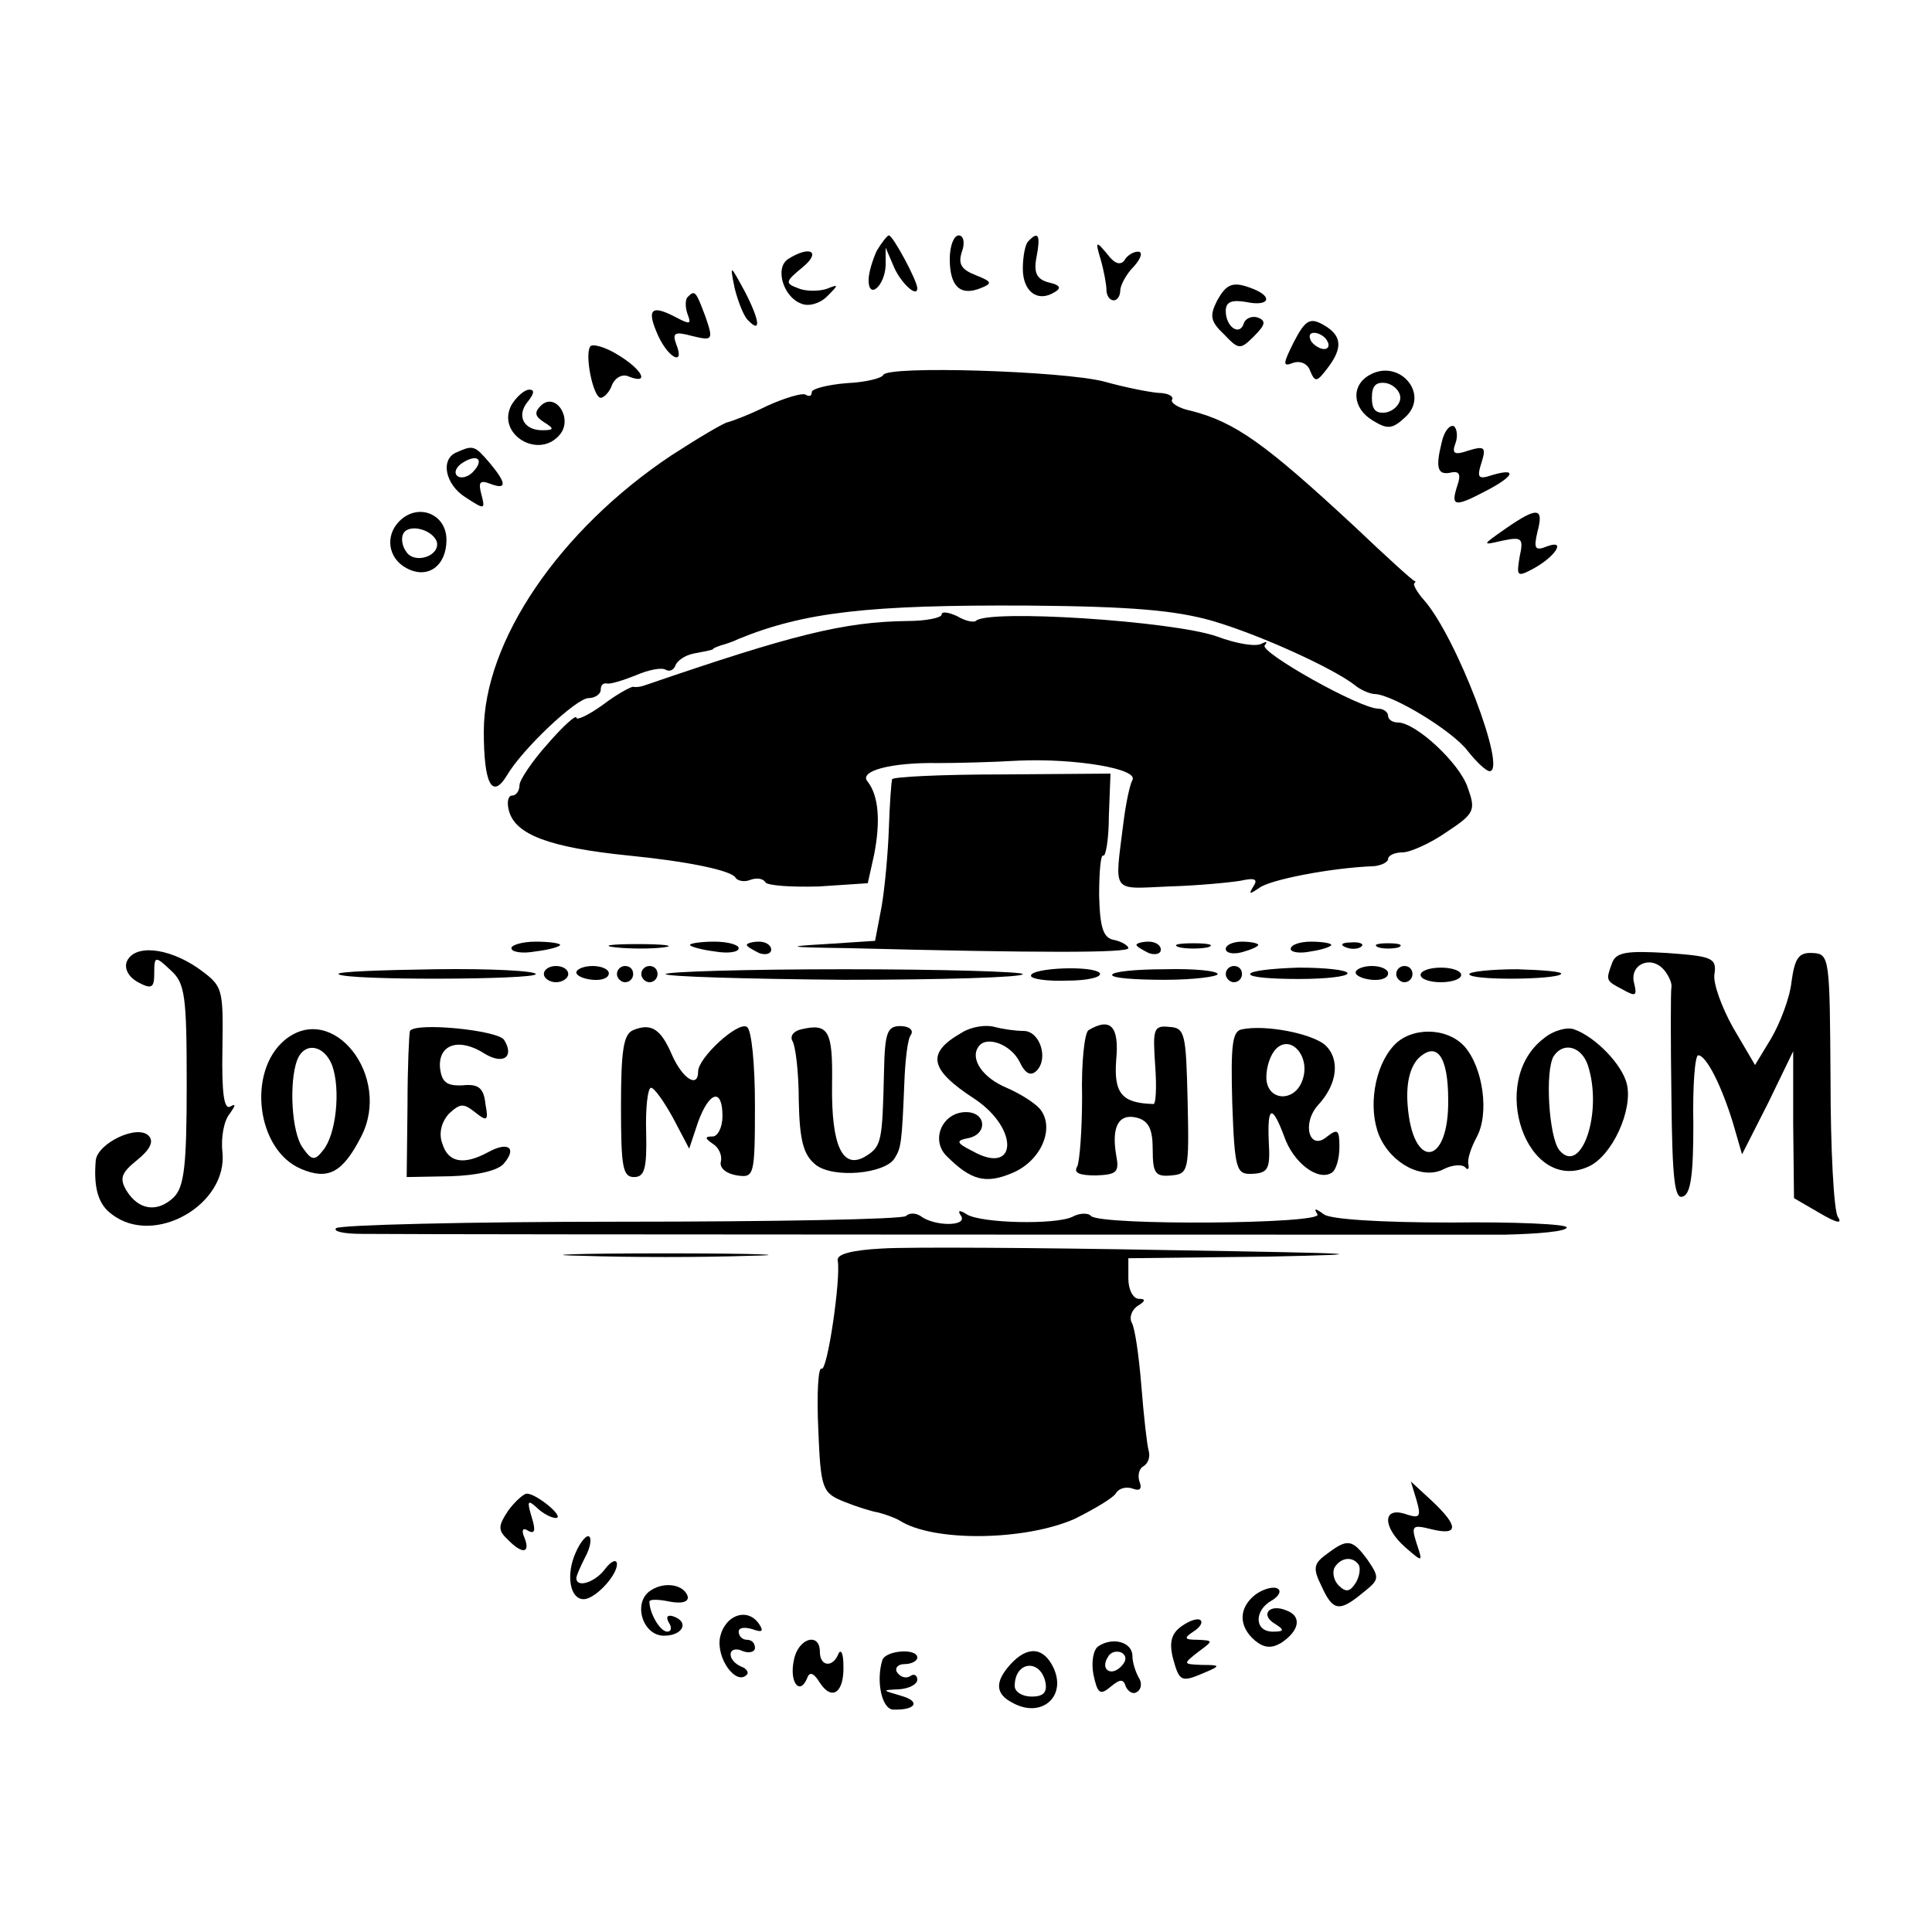 <?xml version="1.0" standalone="no"?>
<!DOCTYPE svg PUBLIC "-//W3C//DTD SVG 20010904//EN"
 "http://www.w3.org/TR/2001/REC-SVG-20010904/DTD/svg10.dtd">
<svg version="1.0" xmlns="http://www.w3.org/2000/svg"
 width="238pt" height="238pt" viewBox="0 0 238 238"
 preserveAspectRatio="xMidYMid meet">
<g transform="translate(0,238) scale(0.1,-0.1)"
fill="#000000" stroke="none">
<path d="M1080 2071 c-5 -11 -10 -27 -10 -36 0 -25 20 -7 21 18 l0 22 9 -21
c8 -21 30 -42 30 -29 0 9 -30 65 -35 65 -2 0 -9 -9 -15 -19z"/>
<path d="M1170 2061 c0 -34 13 -46 38 -36 15 6 14 8 -6 16 -18 7 -22 14 -17
29 4 11 2 20 -4 20 -6 0 -11 -13 -11 -29z"/>
<path d="M1267 2083 c-4 -3 -7 -19 -7 -34 0 -28 18 -42 39 -29 9 5 7 9 -7 12
-15 4 -19 12 -15 32 5 26 2 32 -10 19z"/>
<path d="M1356 2060 c4 -14 7 -31 7 -37 0 -7 4 -13 9 -13 4 0 8 5 8 12 0 6 7
20 17 30 9 10 11 18 5 18 -6 0 -14 -5 -17 -11 -5 -6 -12 -4 -21 8 -14 17 -15
16 -8 -7z"/>
<path d="M971 2061 c-17 -11 -6 -47 16 -55 9 -4 23 0 32 9 15 15 14 15 -1 9
-10 -3 -26 -3 -35 1 -16 6 -16 8 6 26 23 19 9 27 -18 10z"/>
<path d="M905 2025 c4 -16 11 -34 16 -39 17 -18 15 -1 -3 34 -19 35 -19 35
-13 5z"/>
<path d="M1499 2009 c-9 -18 -8 -25 9 -41 18 -19 20 -19 37 -2 14 14 15 19 4
23 -7 2 -15 -1 -17 -8 -5 -15 -22 -4 -22 16 0 11 7 14 25 11 28 -6 34 6 9 16
-25 10 -33 7 -45 -15z"/>
<path d="M847 2014 c-3 -3 -3 -13 0 -21 5 -13 3 -13 -16 -3 -29 15 -35 9 -20
-24 13 -28 33 -37 22 -10 -5 14 -2 16 20 10 25 -6 26 -5 16 24 -12 32 -13 33
-22 24z"/>
<path d="M1594 1959 c-14 -28 -14 -31 -1 -26 9 3 18 -1 21 -10 6 -14 8 -14 21
3 20 26 18 41 -5 54 -16 9 -22 6 -36 -21z m41 1 c3 -5 2 -10 -4 -10 -5 0 -13
5 -16 10 -3 6 -2 10 4 10 5 0 13 -4 16 -10z"/>
<path d="M727 1953 c-7 -11 4 -63 13 -63 4 0 11 7 14 16 4 9 13 14 21 10 26
-10 16 9 -14 27 -16 10 -32 14 -34 10z"/>
<path d="M1088 1918 c-2 -4 -22 -9 -45 -10 -24 -2 -43 -7 -43 -11 0 -5 -3 -6
-8 -3 -4 2 -25 -4 -47 -14 -22 -11 -44 -19 -48 -20 -4 0 -36 -19 -70 -41 -138
-92 -231 -229 -231 -340 0 -64 10 -84 28 -55 19 33 86 96 101 96 8 0 15 5 15
10 0 6 3 9 8 8 4 -1 20 4 35 10 16 7 32 10 37 7 5 -3 10 0 12 5 2 6 12 13 23
15 11 2 21 4 23 5 1 2 5 3 10 5 4 1 14 4 22 8 81 33 160 42 355 41 130 -1 184
-6 229 -19 58 -17 148 -58 175 -79 7 -6 19 -11 25 -11 22 -1 95 -45 114 -70
11 -14 23 -25 27 -25 22 0 -41 166 -81 211 -8 9 -13 18 -12 20 2 2 2 4 1 3 -2
0 -35 30 -75 68 -109 101 -146 128 -201 142 -15 3 -26 10 -23 14 2 4 -6 8 -17
8 -12 1 -42 7 -67 14 -50 13 -268 20 -272 8z"/>
<path d="M1687 1918 c-23 -13 -21 -41 4 -56 18 -11 24 -11 40 4 31 28 -7 73
-44 52z m38 -28 c0 -8 -8 -16 -17 -18 -13 -2 -18 3 -18 18 0 15 5 20 18 18 9
-2 17 -10 17 -18z"/>
<path d="M630 1881 c-19 -36 34 -68 60 -36 16 20 -6 53 -24 35 -8 -8 -7 -13 4
-20 13 -8 13 -10 -2 -10 -23 0 -32 18 -18 35 8 10 9 15 2 15 -6 0 -16 -9 -22
-19z"/>
<path d="M1776 1835 c-8 -32 -5 -41 12 -37 10 2 12 -3 7 -17 -8 -25 -3 -26 35
-6 35 18 40 29 9 20 -18 -6 -20 -4 -14 15 6 19 4 21 -16 15 -17 -6 -21 -4 -16
9 3 8 2 18 -2 21 -5 2 -12 -6 -15 -20z"/>
<path d="M563 1823 c-21 -8 -15 -40 11 -56 23 -15 24 -15 19 4 -4 15 -2 18 11
13 21 -8 20 1 -1 26 -18 21 -20 22 -40 13z m19 -25 c-6 -6 -15 -8 -19 -4 -4 4
-1 11 7 16 19 12 27 3 12 -12z"/>
<path d="M492 1738 c-18 -18 -14 -46 9 -58 26 -14 49 3 49 35 0 32 -35 46 -58
23z m46 -25 c5 -18 -28 -29 -38 -12 -5 7 -6 17 -3 22 7 12 35 5 41 -10z"/>
<path d="M1855 1729 c-30 -21 -30 -21 -4 -15 24 5 26 3 21 -20 -4 -24 -3 -25
16 -15 28 15 42 37 18 28 -15 -6 -17 -3 -12 18 8 30 0 31 -39 4z"/>
<path d="M1160 1623 c0 -4 -19 -8 -42 -8 -79 -1 -142 -17 -323 -79 -5 -2 -12
-3 -15 -2 -3 0 -20 -9 -37 -22 -18 -13 -33 -20 -33 -16 0 4 -16 -10 -35 -32
-19 -21 -35 -45 -35 -51 0 -7 -4 -13 -9 -13 -5 0 -7 -8 -4 -19 8 -29 49 -45
148 -55 71 -7 125 -18 131 -27 2 -4 11 -6 18 -3 8 3 16 2 19 -3 3 -4 32 -6 66
-5 l60 4 8 36 c8 42 5 72 -8 89 -12 13 28 24 87 23 21 0 66 1 99 3 69 3 148
-10 140 -24 -3 -5 -8 -28 -11 -52 -11 -89 -16 -82 56 -79 36 1 76 5 88 7 18 4
22 2 16 -7 -6 -10 -5 -10 7 -2 12 10 88 25 142 27 9 1 17 5 17 9 0 4 8 8 18 8
9 0 34 11 54 25 35 23 36 27 26 55 -10 30 -64 80 -86 80 -7 0 -12 4 -12 8 0 5
-6 9 -12 9 -23 0 -147 70 -140 78 4 5 2 5 -4 2 -7 -4 -31 0 -55 9 -54 19 -283
34 -297 19 -3 -2 -13 0 -23 6 -11 5 -19 6 -19 2z"/>
<path d="M1099 1420 c-1 -3 -3 -30 -4 -60 -1 -30 -5 -74 -9 -97 l-8 -42 -61
-4 c-52 -3 -47 -4 28 -5 235 -6 345 -6 345 0 0 3 -8 8 -17 10 -14 2 -18 15
-19 55 0 29 2 51 5 49 3 -2 7 20 7 49 l2 52 -134 -1 c-74 0 -135 -3 -135 -6z"/>
<path d="M630 1212 c0 -5 14 -7 30 -4 17 2 30 6 30 8 0 2 -13 4 -30 4 -16 0
-30 -4 -30 -8z"/>
<path d="M758 1213 c18 -2 45 -2 60 0 15 2 0 4 -33 4 -33 0 -45 -2 -27 -4z"/>
<path d="M850 1216 c0 -2 14 -6 30 -8 17 -3 30 -1 30 4 0 4 -13 8 -30 8 -16 0
-30 -2 -30 -4z"/>
<path d="M920 1216 c0 -2 7 -6 15 -10 8 -3 15 -1 15 4 0 6 -7 10 -15 10 -8 0
-15 -2 -15 -4z"/>
<path d="M1400 1216 c0 -2 7 -6 15 -10 8 -3 15 -1 15 4 0 6 -7 10 -15 10 -8 0
-15 -2 -15 -4z"/>
<path d="M1453 1213 c9 -2 25 -2 35 0 9 3 1 5 -18 5 -19 0 -27 -2 -17 -5z"/>
<path d="M1510 1211 c0 -5 9 -7 20 -4 11 3 20 7 20 9 0 2 -9 4 -20 4 -11 0
-20 -4 -20 -9z"/>
<path d="M1590 1211 c0 -4 11 -6 25 -3 14 2 25 6 25 8 0 2 -11 4 -25 4 -14 0
-25 -4 -25 -9z"/>
<path d="M1658 1213 c7 -3 16 -2 19 1 4 3 -2 6 -13 5 -11 0 -14 -3 -6 -6z"/>
<path d="M1698 1213 c6 -2 18 -2 25 0 6 3 1 5 -13 5 -14 0 -19 -2 -12 -5z"/>
<path d="M156 1195 c-3 -9 3 -19 14 -25 17 -9 20 -7 20 11 0 21 1 22 20 4 18
-16 20 -31 20 -141 0 -100 -3 -126 -16 -139 -20 -19 -43 -16 -58 8 -9 15 -7
22 13 38 16 13 21 23 14 30 -14 14 -62 -9 -65 -30 -3 -34 3 -55 20 -67 52 -40
143 12 136 77 -2 18 2 39 9 47 7 10 8 13 1 9 -8 -5 -11 16 -10 71 1 76 1 77
-31 100 -37 25 -78 29 -87 7z"/>
<path d="M1986 1194 c-8 -22 -8 -22 13 -33 16 -9 18 -8 14 8 -6 23 21 35 37
16 6 -7 10 -17 9 -21 -1 -5 -1 -66 0 -136 1 -101 4 -126 14 -122 10 3 13 28
13 89 -1 47 2 85 6 85 10 0 29 -38 43 -84 l11 -38 32 63 31 64 0 -90 1 -91 31
-18 c22 -13 29 -14 23 -5 -5 8 -9 84 -9 169 -1 150 -1 155 -22 156 -17 1 -22
-6 -26 -35 -2 -20 -14 -51 -25 -70 l-20 -33 -27 46 c-14 25 -25 55 -23 66 3
20 -3 22 -58 26 -50 3 -63 1 -68 -12z"/>
<path d="M417 1180 c7 -8 243 -7 243 0 0 4 -56 7 -124 6 -68 -1 -122 -3 -119
-6z"/>
<path d="M670 1180 c0 -5 7 -10 15 -10 8 0 15 5 15 10 0 6 -7 10 -15 10 -8 0
-15 -4 -15 -10z"/>
<path d="M710 1182 c0 -4 9 -8 20 -9 11 -1 20 2 20 8 0 5 -9 9 -20 9 -11 0
-20 -4 -20 -8z"/>
<path d="M760 1180 c0 -5 5 -10 10 -10 6 0 10 5 10 10 0 6 -4 10 -10 10 -5 0
-10 -4 -10 -10z"/>
<path d="M790 1180 c0 -5 5 -10 10 -10 6 0 10 5 10 10 0 6 -4 10 -10 10 -5 0
-10 -4 -10 -10z"/>
<path d="M820 1180 c0 -3 99 -6 220 -7 121 0 220 3 220 7 0 3 -99 6 -220 6
-121 0 -220 -3 -220 -6z"/>
<path d="M1270 1178 c0 -4 20 -7 45 -6 24 0 42 4 40 9 -7 10 -85 7 -85 -3z"/>
<path d="M1370 1179 c0 -4 29 -6 65 -6 36 0 65 4 65 7 0 4 -29 7 -65 6 -36 0
-65 -3 -65 -7z"/>
<path d="M1510 1180 c0 -5 5 -10 10 -10 6 0 10 5 10 10 0 6 -4 10 -10 10 -5 0
-10 -4 -10 -10z"/>
<path d="M1540 1180 c0 -4 27 -6 60 -6 33 0 60 3 60 7 0 4 -27 7 -60 7 -33 -1
-60 -4 -60 -8z"/>
<path d="M1670 1182 c0 -4 9 -8 20 -9 11 -1 20 2 20 8 0 5 -9 9 -20 9 -11 0
-20 -4 -20 -8z"/>
<path d="M1720 1180 c0 -5 5 -10 10 -10 6 0 10 5 10 10 0 6 -4 10 -10 10 -5 0
-10 -4 -10 -10z"/>
<path d="M1750 1179 c0 -5 11 -9 25 -9 14 0 25 4 25 9 0 5 -11 9 -25 9 -14 0
-25 -4 -25 -9z"/>
<path d="M1810 1180 c0 -8 106 -7 113 0 3 3 -21 5 -54 6 -32 0 -59 -3 -59 -6z"/>
<path d="M351 1099 c-47 -39 -35 -136 20 -159 33 -14 51 -5 74 40 38 74 -35
167 -94 119z m58 -31 c11 -30 5 -86 -11 -105 -10 -13 -14 -13 -25 3 -14 19
-17 81 -7 108 9 23 33 19 43 -6z"/>
<path d="M505 1110 c-1 -3 -3 -44 -3 -92 l-1 -88 54 1 c33 1 59 7 66 16 16 19
5 27 -19 14 -31 -17 -50 -13 -57 10 -5 13 -1 27 8 37 14 13 18 13 32 2 15 -12
17 -11 13 10 -2 20 -9 25 -28 23 -20 -1 -26 4 -28 22 -2 29 24 37 55 17 23
-14 37 -4 24 17 -8 12 -109 22 -116 11z"/>
<path d="M780 1111 c-12 -5 -15 -25 -15 -94 0 -74 2 -87 16 -87 13 0 16 10 15
55 -1 30 2 55 6 55 4 0 16 -17 27 -37 l20 -38 11 33 c14 38 30 42 30 7 0 -14
-6 -25 -12 -25 -10 0 -10 -2 0 -9 7 -4 12 -14 10 -22 -2 -8 7 -15 20 -17 21
-3 22 -1 22 87 0 49 -4 93 -10 96 -11 7 -60 -38 -60 -55 0 -21 -19 -9 -32 20
-14 33 -26 40 -48 31z"/>
<path d="M987 1112 c-9 -2 -14 -8 -11 -14 4 -6 8 -39 8 -74 1 -50 6 -67 21
-79 22 -17 85 -11 97 8 8 13 9 18 12 92 1 28 4 55 8 60 4 6 -2 11 -13 11 -16
0 -19 -8 -20 -56 -2 -86 -3 -92 -22 -104 -29 -18 -43 12 -42 88 1 66 -4 76
-38 68z"/>
<path d="M1185 1108 c-44 -25 -41 -45 16 -82 55 -37 52 -95 -3 -64 -20 10 -21
13 -5 16 24 5 22 32 -3 32 -29 0 -44 -34 -24 -54 30 -30 48 -35 81 -21 36 15
53 56 34 79 -7 8 -25 19 -41 26 -29 12 -45 35 -35 50 9 15 40 4 51 -18 7 -15
14 -18 21 -11 15 15 4 49 -16 49 -9 0 -25 2 -36 5 -11 3 -29 0 -40 -7z"/>
<path d="M1341 1111 c-5 -3 -9 -40 -8 -82 0 -41 -3 -80 -6 -86 -5 -8 3 -11 23
-11 26 1 29 4 25 25 -6 35 3 52 26 46 14 -4 19 -14 19 -39 0 -29 3 -34 23 -32
21 2 22 5 20 92 -2 83 -3 90 -23 91 -19 2 -20 -3 -17 -47 2 -26 1 -48 -2 -48
-39 1 -49 13 -46 54 4 42 -7 53 -34 37z"/>
<path d="M1530 1112 c-12 -2 -14 -19 -12 -91 3 -83 5 -88 25 -87 19 1 22 6 20
39 -2 45 4 47 19 7 11 -32 41 -55 58 -45 6 3 10 18 10 32 0 21 -2 23 -15 13
-22 -19 -32 16 -11 39 24 26 27 57 8 74 -17 14 -73 25 -102 19z m75 -61 c-9
-30 -45 -28 -45 2 0 13 5 28 12 35 18 18 42 -9 33 -37z"/>
<path d="M1902 1101 c-70 -53 -21 -193 55 -158 29 13 55 70 47 102 -6 24 -39
58 -65 67 -8 3 -25 -1 -37 -11z m54 -33 c19 -58 -8 -137 -35 -105 -13 16 -18
98 -7 116 12 18 34 12 42 -11z"/>
<path d="M1717 1092 c-24 -26 -32 -77 -18 -111 15 -35 54 -55 80 -41 10 5 22
6 26 2 3 -4 5 -2 4 3 -2 6 3 21 10 34 16 29 8 86 -15 112 -22 24 -66 24 -87 1z
m67 -67 c1 -82 -44 -87 -50 -6 -2 27 3 46 13 57 23 22 37 3 37 -51z"/>
<path d="M1116 882 c-4 -4 -162 -7 -351 -7 -189 0 -347 -4 -351 -8 -4 -4 10
-7 32 -7 109 -1 1340 -1 1407 -1 42 1 77 4 77 9 0 4 -64 7 -142 6 -88 0 -149
4 -157 10 -11 8 -13 8 -8 0 7 -12 -266 -14 -279 -2 -3 4 -14 4 -23 -1 -21 -10
-112 -8 -130 3 -9 6 -12 5 -7 -2 8 -13 -33 -13 -50 0 -6 4 -14 4 -18 0z"/>
<path d="M1087 842 c-38 -2 -57 -7 -55 -15 4 -22 -13 -138 -20 -133 -4 2 -6
-31 -4 -74 3 -75 5 -79 32 -90 15 -6 34 -12 41 -13 8 -2 20 -6 27 -10 42 -27
155 -25 216 2 24 12 48 26 51 32 4 6 13 8 21 5 8 -3 11 0 8 8 -3 8 -1 17 5 20
6 4 8 12 6 19 -2 7 -6 42 -9 80 -3 37 -8 72 -12 78 -3 6 0 15 7 20 10 6 11 9
2 9 -7 0 -13 11 -13 25 l0 25 173 2 c140 3 118 4 -123 8 -162 3 -321 4 -353 2z"/>
<path d="M718 833 c56 -2 148 -2 205 0 56 1 10 3 -103 3 -113 0 -159 -2 -102
-3z"/>
<path d="M1745 532 c6 -21 4 -23 -14 -17 -28 9 -28 -16 0 -41 22 -19 22 -19
14 5 -7 22 -5 23 19 17 33 -8 33 4 0 35 l-26 24 7 -23z"/>
<path d="M626 519 c-12 -18 -13 -24 -1 -35 18 -19 29 -18 21 2 -4 9 -2 13 5 8
8 -4 9 1 4 17 -6 20 -5 22 6 12 7 -7 18 -13 24 -13 11 1 -24 30 -36 30 -4 0
-15 -10 -23 -21z"/>
<path d="M709 467 c-12 -27 -7 -57 10 -57 14 0 41 29 41 43 0 7 -7 4 -14 -5
-12 -17 -36 -25 -36 -12 0 3 5 14 11 26 6 11 8 22 5 25 -3 3 -11 -6 -17 -20z"/>
<path d="M1635 466 c-17 -12 -18 -18 -7 -40 14 -31 22 -32 51 -8 20 16 21 18
6 40 -19 26 -25 27 -50 8z m39 -14 c2 -4 1 -14 -4 -22 -7 -11 -12 -12 -21 -3
-6 6 -8 16 -5 22 8 13 23 14 30 3z"/>
<path d="M802 421 c-23 -14 -11 -56 16 -56 23 0 32 17 11 24 -7 2 -9 -1 -5 -8
4 -6 3 -11 -2 -11 -9 0 -22 23 -22 37 0 3 11 3 25 0 16 -3 24 0 22 7 -5 14
-28 18 -45 7z"/>
<path d="M1547 416 c-21 -16 -22 -39 -1 -57 11 -9 20 -10 32 -3 23 15 26 33 7
40 -21 9 -33 -5 -15 -16 13 -8 12 -10 -2 -10 -23 0 -23 26 -2 38 9 5 13 12 8
15 -5 3 -17 0 -27 -7z"/>
<path d="M887 363 c-5 -26 20 -60 33 -46 3 3 -1 8 -7 10 -7 3 -13 9 -13 15 0
6 7 8 15 4 8 -3 15 -1 15 4 0 6 -4 10 -10 10 -5 0 -10 4 -10 10 0 5 7 6 17 3
11 -4 14 -3 9 5 -14 23 -43 13 -49 -15z"/>
<path d="M1456 377 c-13 -9 -16 -20 -11 -40 8 -29 10 -30 40 -17 19 8 18 9 -4
9 -24 1 -24 1 -5 16 19 14 19 14 -1 15 -16 0 -17 2 -5 10 8 5 12 11 9 14 -3 3
-13 0 -23 -7z"/>
<path d="M978 335 c-6 -27 7 -44 16 -23 3 9 8 8 16 -5 15 -23 30 -12 29 21 0
15 -3 21 -6 15 -7 -18 -23 -16 -23 2 0 25 -27 17 -32 -10z"/>
<path d="M1353 352 c-6 -4 -9 -19 -6 -35 5 -23 8 -26 21 -15 12 10 16 10 19 0
3 -6 9 -10 14 -6 5 3 6 11 2 17 -4 7 -8 19 -8 27 0 17 -24 24 -42 12z m28 -25
c-13 -13 -26 -3 -16 12 3 6 11 8 17 5 6 -4 6 -10 -1 -17z"/>
<path d="M1087 335 c-8 -25 -1 -60 13 -61 28 -1 35 10 10 17 -24 7 -24 7 -2 8
12 1 22 6 22 12 0 5 -4 8 -9 4 -5 -3 -12 -1 -16 5 -3 5 1 10 9 10 9 0 16 4 16
8 0 12 -39 9 -43 -3z"/>
<path d="M1245 330 c-20 -22 -19 -37 3 -48 35 -19 66 8 50 43 -12 26 -32 28
-53 5z m43 -23 c2 -12 -3 -17 -17 -17 -12 0 -21 6 -21 13 0 31 32 34 38 4z"/>
</g>
</svg>
